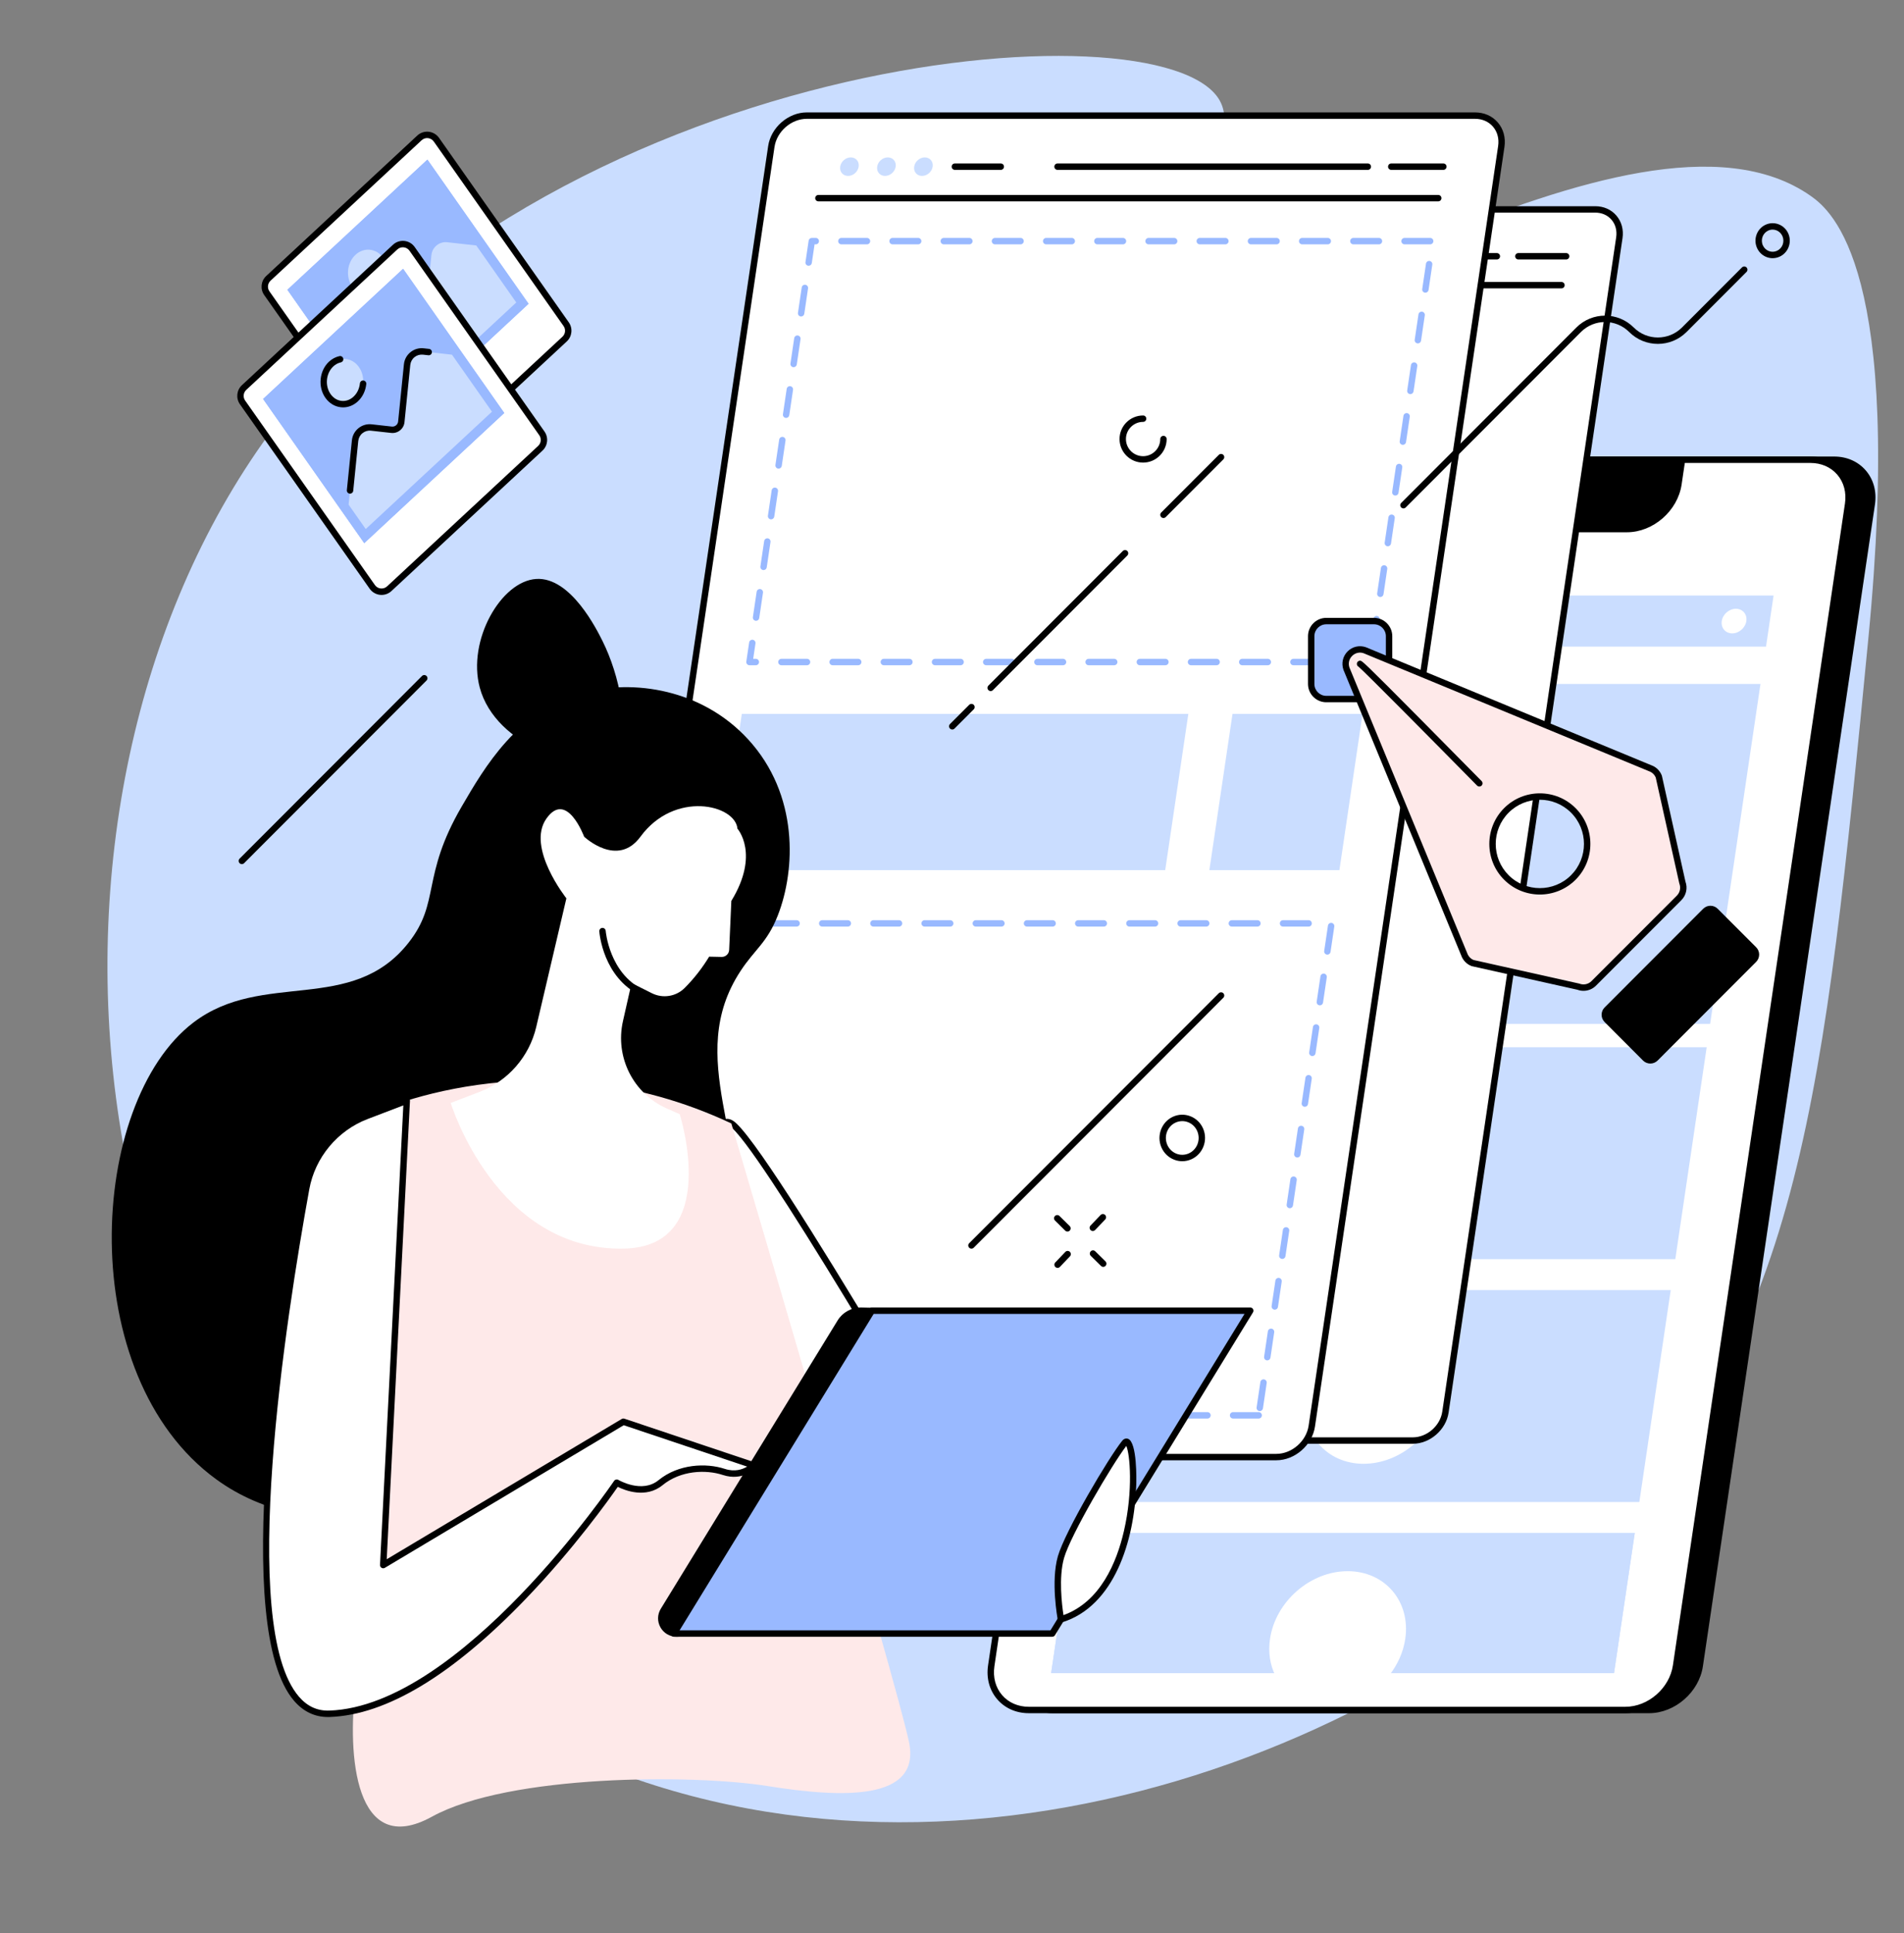 <svg width="201" height="204" xmlns="http://www.w3.org/2000/svg" xmlns:xlink="http://www.w3.org/1999/xlink" xml:space="preserve" overflow="hidden"><rect width="100%" height="100%" fill="#808080" stroke="none"/><defs><clipPath id="clip0"><rect x="1134" y="151" width="201" height="204"/></clipPath></defs><g clip-path="url(#clip0)" transform="translate(-1134 -151)"><path d="M191.88 190.102C212.932 168.865 215.387 143.577 220.024 95.822 223.794 56.989 216.212 50.735 213.927 49.139 195.098 35.992 150.38 69.818 144.035 61.496 140.372 56.694 154.903 44.965 151.539 39.07 145.512 28.509 80.513 34.018 51.157 74.312 22.795 113.243 28.912 182.991 76.766 210.111 116.012 232.352 166.07 216.139 191.88 190.102" fill="#CADDFF" transform="matrix(1 0 0 1.001 1111.21 122.475)"/><path d="M216.42 76.962 153.445 76.962C150.872 76.962 148.476 79.049 148.094 81.624L129.931 204.098C129.549 206.671 131.326 208.759 133.9 208.759L196.876 208.759C199.449 208.759 201.847 206.671 202.227 204.098L220.39 81.624C220.772 79.049 218.995 76.962 216.42 76.962" transform="matrix(1 0 0 1.001 1111.21 122.475)"/><path d="M153.447 77.301C151.035 77.301 148.786 79.262 148.426 81.673L130.266 204.147C130.094 205.303 130.383 206.384 131.079 207.191 131.763 207.984 132.766 208.421 133.9 208.421L196.876 208.421C199.286 208.421 201.535 206.459 201.895 204.048L220.056 81.574C220.227 80.418 219.939 79.337 219.242 78.53 218.557 77.737 217.556 77.301 216.42 77.301ZM196.876 209.097 133.9 209.097C132.565 209.097 131.381 208.576 130.567 207.632 129.741 206.675 129.396 205.401 129.597 204.048L147.76 81.574C148.164 78.844 150.714 76.624 153.447 76.624L216.42 76.624C217.756 76.624 218.939 77.145 219.754 78.089 220.579 79.046 220.925 80.32 220.725 81.673L202.561 204.147C202.157 206.877 199.607 209.097 196.876 209.097" transform="matrix(1 0 0 1.001 1111.21 122.475)"/><path d="M213.921 76.963 150.946 76.963C148.373 76.963 145.977 79.049 145.595 81.624L127.432 204.098C127.05 206.671 128.827 208.759 131.402 208.759L194.376 208.759C196.951 208.759 199.347 206.671 199.729 204.098L217.892 81.624C218.273 79.049 216.496 76.963 213.921 76.963" fill="#FFFFFF" transform="matrix(1 0 0 1.001 1111.21 122.475)"/><path d="M150.946 77.3C148.537 77.3 146.286 79.262 145.928 81.674L127.767 204.147C127.595 205.303 127.884 206.384 128.579 207.191 129.264 207.984 130.265 208.421 131.402 208.421L194.375 208.421C196.786 208.421 199.037 206.459 199.395 204.048L217.557 81.575C217.728 80.418 217.439 79.337 216.743 78.53 216.058 77.737 215.056 77.3 213.921 77.3ZM194.375 209.097 131.402 209.097C130.066 209.097 128.882 208.576 128.068 207.632 127.242 206.675 126.897 205.401 127.098 204.048L145.26 81.575C145.665 78.845 148.216 76.625 150.946 76.625L213.921 76.625C215.257 76.625 216.44 77.145 217.255 78.089 218.081 79.047 218.426 80.321 218.225 81.674L200.062 204.147C199.659 206.877 197.107 209.097 194.375 209.097" transform="matrix(1 0 0 1.001 1111.21 122.475)"/><path d="M164.168 76.963 163.781 79.577C163.369 82.353 165.286 84.606 168.063 84.606L194.537 84.606C197.315 84.606 199.9 82.353 200.313 79.577L200.7 76.963 164.168 76.963" transform="matrix(1 0 0 1.001 1111.21 122.475)"/><path d="M181.651 82.245C180.641 82.245 179.944 81.426 180.094 80.417 180.243 79.408 181.183 78.588 182.192 78.588 183.202 78.588 183.899 79.408 183.75 80.417 183.599 81.426 182.661 82.245 181.651 82.245" fill="#CADDFF" transform="matrix(1 0 0 1.001 1111.21 122.475)"/><path d="M209.223 96.661 149.804 96.661 150.602 91.275 210.022 91.275 209.223 96.661" fill="#CADDFF" transform="matrix(1 0 0 1.001 1111.21 122.475)"/><path d="M203.325 136.428 143.906 136.428 149.219 100.596 208.639 100.596 203.325 136.428" fill="#CADDFF" transform="matrix(1 0 0 1.001 1111.21 122.475)"/><path d="M207.146 93.969C207.038 94.684 206.373 95.266 205.656 95.266 204.94 95.266 204.446 94.684 204.552 93.969 204.658 93.253 205.324 92.672 206.041 92.672 206.757 92.672 207.252 93.253 207.146 93.969" fill="#FFFFFF" transform="matrix(1 0 0 1.001 1111.21 122.475)"/><path d="M199.647 161.232 140.228 161.232 143.542 138.894 202.96 138.894 199.647 161.232" fill="#CADDFF" transform="matrix(1 0 0 1.001 1111.21 122.475)"/><path d="M195.85 186.834 136.431 186.834 139.743 164.495 199.164 164.495 195.85 186.834" fill="#CADDFF" transform="matrix(1 0 0 1.001 1111.21 122.475)"/><path d="M193.176 204.873 133.756 204.873 135.948 190.096 195.367 190.096 193.176 204.873" fill="#CADDFF" transform="matrix(1 0 0 1.001 1111.21 122.475)"/><path d="M193.176 204.873 133.756 204.873 135.948 190.096 195.367 190.096 193.176 204.873" fill="#CADDFF" transform="matrix(1 0 0 1.001 1111.21 122.475)"/><path d="M178.733 150.064C178.149 154.007 174.478 157.204 170.535 157.204 166.591 157.204 163.869 154.007 164.453 150.064 165.038 146.12 168.709 142.924 172.652 142.924 176.595 142.924 179.319 146.12 178.733 150.064" fill="#FFFFFF" transform="matrix(1 0 0 1.001 1111.21 122.475)"/><path d="M174.938 175.664C174.354 179.607 170.682 182.805 166.738 182.805 162.795 182.805 160.073 179.607 160.657 175.664 161.242 171.721 164.913 168.524 168.856 168.524 172.8 168.524 175.522 171.721 174.938 175.664" fill="#FFFFFF" transform="matrix(1 0 0 1.001 1111.21 122.475)"/><path d="M169.419 205.143C170.309 204.027 170.927 202.696 171.14 201.265 171.725 197.322 169.003 194.125 165.059 194.125 161.116 194.125 157.444 197.322 156.861 201.265 156.648 202.696 156.872 204.027 157.431 205.143L169.419 205.143" fill="#FFFFFF" transform="matrix(1 0 0 1.001 1111.21 122.475)"/><path d="M67.069 43.033 51.121 57.839C50.683 58.245 50.613 58.913 50.956 59.403L64.658 78.854C65.075 79.448 65.918 79.536 66.449 79.044L82.398 64.237C82.836 63.83 82.906 63.164 82.562 62.675L68.86 43.221C68.444 42.629 67.6 42.54 67.069 43.033" fill="#FFFFFF" transform="matrix(1 0 0 1.001 1111.21 122.475)"/><path d="M67.299 43.282 51.35 58.087C51.038 58.377 50.987 58.859 51.232 59.208L64.934 78.661C65.076 78.864 65.3 78.995 65.546 79.02 65.792 79.046 66.037 78.965 66.219 78.797L82.168 63.99C82.48 63.7 82.531 63.218 82.286 62.87L68.584 43.417C68.441 43.214 68.218 43.083 67.972 43.057 67.726 43.031 67.481 43.113 67.299 43.282ZM65.636 79.701C65.582 79.701 65.529 79.698 65.475 79.693 65.035 79.646 64.636 79.412 64.382 79.049L50.679 59.597C50.241 58.973 50.332 58.111 50.891 57.593L66.839 42.787C67.164 42.485 67.602 42.339 68.043 42.385 68.483 42.432 68.882 42.667 69.136 43.028L82.838 62.48C83.277 63.104 83.186 63.966 82.627 64.486L66.679 79.292C66.394 79.555 66.021 79.701 65.636 79.701" transform="matrix(1 0 0 1.001 1111.21 122.475)"/><path d="M78.588 60.52 63.808 74.243 53.129 59.044 67.91 45.322 78.588 60.52" fill="#99B9FF" transform="matrix(1 0 0 1.001 1111.21 122.475)"/><path d="M78.588 60.52 63.808 74.243 53.129 59.044 67.91 45.322 78.588 60.52" fill="#99B9FF" transform="matrix(1 0 0 1.001 1111.21 122.475)"/><path d="M70.005 54.033C69.17 53.941 68.42 54.547 68.335 55.383L67.722 61.432C67.669 61.96 67.194 62.344 66.665 62.285L64.514 62.047C63.679 61.954 62.929 62.561 62.844 63.396L62.157 70.182 63.965 72.755 77.291 60.383 73.068 54.373 70.005 54.033" fill="#CADDFF" transform="matrix(1 0 0 1.001 1111.21 122.475)"/><path d="M63.249 55.684C63.965 56.701 63.812 58.207 62.908 59.047 62.005 59.885 60.692 59.74 59.977 58.722 59.261 57.703 59.414 56.198 60.317 55.358 61.221 54.52 62.533 54.665 63.249 55.684" fill="#CADDFF" transform="matrix(1 0 0 1.001 1111.21 122.475)"/><path d="M64.505 54.543 48.556 69.35C48.118 69.756 48.048 70.424 48.391 70.912L62.094 90.365C62.51 90.959 63.354 91.047 63.884 90.553L79.833 75.748C80.271 75.341 80.341 74.675 79.998 74.184L66.295 54.732C65.879 54.139 65.035 54.051 64.505 54.543" fill="#FFFFFF" transform="matrix(1 0 0 1.001 1111.21 122.475)"/><path d="M64.734 54.792 48.785 69.599C48.473 69.889 48.422 70.371 48.667 70.719L62.369 90.172C62.512 90.374 62.735 90.506 62.981 90.532 63.229 90.557 63.472 90.475 63.654 90.308L79.603 75.502C79.915 75.212 79.966 74.73 79.721 74.38L66.019 54.928C65.876 54.725 65.653 54.594 65.407 54.568 65.162 54.542 64.915 54.624 64.734 54.792ZM63.071 91.212C63.017 91.212 62.964 91.209 62.91 91.204 62.47 91.157 62.071 90.922 61.816 90.561L48.115 71.108C47.676 70.484 47.767 69.622 48.325 69.103L64.274 54.297C64.599 53.995 65.037 53.849 65.478 53.896 65.918 53.942 66.317 54.177 66.571 54.54L80.273 73.991C80.712 74.616 80.621 75.477 80.062 75.996L64.114 90.803C63.828 91.067 63.456 91.212 63.071 91.212" transform="matrix(1 0 0 1.001 1111.21 122.475)"/><path d="M76.023 72.032 61.243 85.753 50.564 70.555 65.345 56.833 76.023 72.032" fill="#99B9FF" transform="matrix(1 0 0 1.001 1111.21 122.475)"/><path d="M76.023 72.032 61.243 85.753 50.564 70.555 65.345 56.833 76.023 72.032" fill="#99B9FF" transform="matrix(1 0 0 1.001 1111.21 122.475)"/><path d="M67.44 65.545C66.605 65.453 65.855 66.06 65.77 66.896L65.157 72.944C65.103 73.472 64.629 73.856 64.1 73.797L61.949 73.56C61.114 73.466 60.363 74.073 60.279 74.909L59.591 81.694 61.399 84.267 74.725 71.895 70.503 65.885 67.44 65.545" fill="#CADDFF" transform="matrix(1 0 0 1.001 1111.21 122.475)"/><path d="M60.684 67.196C61.399 68.214 61.247 69.72 60.343 70.559 59.439 71.398 58.127 71.252 57.411 70.234 56.696 69.215 56.848 67.71 57.752 66.871 58.656 66.032 59.968 66.177 60.684 67.196" fill="#CADDFF" transform="matrix(1 0 0 1.001 1111.21 122.475)"/><path d="M59.012 71.441C58.935 71.441 58.858 71.436 58.781 71.428 58.125 71.36 57.54 71.003 57.135 70.426 56.327 69.277 56.501 67.57 57.522 66.623 57.841 66.326 58.223 66.124 58.625 66.037 58.808 65.997 58.988 66.113 59.027 66.296 59.067 66.478 58.951 66.657 58.768 66.697 58.484 66.759 58.212 66.904 57.982 67.117 57.199 67.844 57.067 69.154 57.688 70.039 57.979 70.453 58.393 70.709 58.852 70.757 59.304 70.804 59.752 70.646 60.113 70.31 60.49 69.96 60.729 69.463 60.785 68.91 60.804 68.724 60.969 68.589 61.155 68.608 61.34 68.626 61.476 68.792 61.457 68.978 61.384 69.694 61.07 70.344 60.573 70.805 60.127 71.219 59.58 71.441 59.012 71.441" transform="matrix(1 0 0 1.001 1111.21 122.475)"/><path d="M59.743 80.537C59.732 80.537 59.72 80.536 59.709 80.535 59.523 80.516 59.388 80.351 59.407 80.165L59.939 74.915C59.99 74.409 60.236 73.956 60.631 73.635 61.027 73.316 61.523 73.171 62.028 73.227L64.159 73.464C64.319 73.481 64.475 73.434 64.6 73.334 64.725 73.233 64.803 73.09 64.819 72.93L65.43 66.902C65.481 66.396 65.727 65.942 66.122 65.622 66.518 65.303 67.014 65.157 67.519 65.213L68.085 65.276C68.271 65.297 68.404 65.464 68.384 65.649 68.363 65.835 68.197 65.969 68.011 65.947L67.445 65.884C67.118 65.849 66.801 65.943 66.547 66.148 66.293 66.353 66.135 66.645 66.102 66.97L65.491 72.999C65.457 73.338 65.291 73.645 65.025 73.859 64.759 74.075 64.424 74.173 64.085 74.135L61.954 73.899C61.629 73.862 61.31 73.956 61.056 74.161 60.802 74.366 60.644 74.659 60.611 74.984L60.079 80.233C60.061 80.408 59.914 80.537 59.743 80.537" transform="matrix(1 0 0 1.001 1111.21 122.475)"/><path d="M191.192 50.572 126.453 50.572C124.8 50.572 123.262 51.911 123.017 53.563L104.658 177.362C104.413 179.015 105.554 180.354 107.206 180.354L171.944 180.354C173.596 180.354 175.136 179.015 175.38 177.362L193.738 53.563C193.983 51.911 192.844 50.572 191.192 50.572" fill="#FFFFFF" transform="matrix(1 0 0 1.001 1111.21 122.475)"/><path d="M126.452 50.909C124.963 50.909 123.572 52.123 123.351 53.612L104.992 177.412C104.888 178.119 105.064 178.778 105.486 179.269 105.903 179.751 106.513 180.016 107.206 180.016L171.944 180.016C173.433 180.016 174.825 178.804 175.046 177.312L193.405 53.514C193.51 52.808 193.334 52.148 192.91 51.657 192.495 51.176 191.884 50.909 191.19 50.909ZM171.944 180.692 107.206 180.692C106.314 180.692 105.521 180.343 104.975 179.71 104.421 179.068 104.19 178.217 104.324 177.312L122.683 53.514C122.951 51.705 124.643 50.234 126.452 50.234L191.19 50.234C192.084 50.234 192.876 50.582 193.422 51.216 193.976 51.857 194.207 52.71 194.073 53.612L175.714 177.412C175.445 179.22 173.755 180.692 171.944 180.692" transform="matrix(1 0 0 1.001 1111.21 122.475)"/><path d="M187.63 58.896 127.579 58.896C127.391 58.896 127.241 58.745 127.241 58.559 127.241 58.371 127.391 58.22 127.579 58.22L187.63 58.22C187.815 58.22 187.967 58.371 187.967 58.559 187.967 58.745 187.815 58.896 187.63 58.896" transform="matrix(1 0 0 1.001 1111.21 122.475)"/><path d="M131.48 55.511C131.407 56.005 130.947 56.406 130.452 56.406 129.957 56.406 129.616 56.005 129.689 55.511 129.762 55.016 130.223 54.615 130.718 54.615 131.213 54.615 131.555 55.016 131.48 55.511" fill="#CADDFF" transform="matrix(1 0 0 1.001 1111.21 122.475)"/><path d="M135.065 55.511C134.991 56.005 134.531 56.406 134.035 56.406 133.542 56.406 133.2 56.005 133.274 55.511 133.347 55.016 133.808 54.615 134.302 54.615 134.796 54.615 135.138 55.016 135.065 55.511" fill="#CADDFF" transform="matrix(1 0 0 1.001 1111.21 122.475)"/><path d="M138.649 55.511C138.575 56.005 138.115 56.406 137.62 56.406 137.125 56.406 136.784 56.005 136.857 55.511 136.931 55.016 137.391 54.615 137.886 54.615 138.381 54.615 138.722 55.016 138.649 55.511" fill="#CADDFF" transform="matrix(1 0 0 1.001 1111.21 122.475)"/><path d="M188.126 55.85 183.078 55.85C182.892 55.85 182.74 55.698 182.74 55.511 182.74 55.325 182.892 55.174 183.078 55.174L188.126 55.174C188.312 55.174 188.464 55.325 188.464 55.511 188.464 55.698 188.312 55.85 188.126 55.85" transform="matrix(1 0 0 1.001 1111.21 122.475)"/><path d="M180.808 55.85 150.744 55.85C150.559 55.85 150.408 55.698 150.408 55.511 150.408 55.325 150.559 55.174 150.744 55.174L180.808 55.174C180.995 55.174 181.146 55.325 181.146 55.511 181.146 55.698 180.995 55.85 180.808 55.85" transform="matrix(1 0 0 1.001 1111.21 122.475)"/><path d="M145.248 55.85 140.799 55.85C140.612 55.85 140.461 55.698 140.461 55.511 140.461 55.325 140.612 55.174 140.799 55.174L145.248 55.174C145.436 55.174 145.587 55.325 145.587 55.511 145.587 55.698 145.436 55.85 145.248 55.85" transform="matrix(1 0 0 1.001 1111.21 122.475)"/><path d="M178.501 40.683 107.96 40.683C106.16 40.683 104.484 42.143 104.216 43.943L84.212 178.837C83.945 180.638 85.188 182.098 86.988 182.098L157.529 182.098C159.329 182.098 161.006 180.638 161.271 178.837L181.277 43.943C181.543 42.143 180.301 40.683 178.501 40.683" fill="#FFFFFF" transform="matrix(1 0 0 1.001 1111.21 122.475)"/><path d="M107.96 41.022C106.323 41.022 104.794 42.354 104.551 43.993L84.546 178.887C84.431 179.666 84.625 180.393 85.092 180.935 85.551 181.467 86.224 181.76 86.988 181.76L157.529 181.76C159.166 181.76 160.695 180.426 160.939 178.788L180.944 43.894C181.058 43.115 180.864 42.389 180.398 41.847 179.939 41.315 179.266 41.022 178.501 41.022ZM157.529 182.435 86.988 182.435C86.025 182.435 85.169 182.059 84.58 181.376 83.983 180.683 83.733 179.764 83.878 178.788L103.883 43.894C104.172 41.938 106.001 40.346 107.96 40.346L178.501 40.346C179.465 40.346 180.32 40.721 180.909 41.405 181.506 42.097 181.755 43.016 181.61 43.993L161.607 178.887C161.316 180.843 159.486 182.435 157.529 182.435" transform="matrix(1 0 0 1.001 1111.21 122.475)"/><path d="M167.441 98.286 101.911 98.286 108.49 53.916 174.02 53.916 167.441 98.286" fill="#FFFFFF" transform="matrix(1 0 0 1.001 1111.21 122.475)"/><path d="M114.314 54.254 111.611 54.254C111.425 54.254 111.274 54.103 111.274 53.916 111.274 53.729 111.425 53.578 111.611 53.578L114.314 53.578C114.501 53.578 114.652 53.729 114.652 53.916 114.652 54.103 114.501 54.254 114.314 54.254ZM119.719 54.254 117.017 54.254C116.83 54.254 116.679 54.103 116.679 53.916 116.679 53.729 116.83 53.578 117.017 53.578L119.719 53.578C119.905 53.578 120.057 53.729 120.057 53.916 120.057 54.103 119.905 54.254 119.719 54.254ZM125.123 54.254 122.422 54.254C122.235 54.254 122.084 54.103 122.084 53.916 122.084 53.729 122.235 53.578 122.422 53.578L125.123 53.578C125.31 53.578 125.461 53.729 125.461 53.916 125.461 54.103 125.31 54.254 125.123 54.254ZM130.529 54.254 127.826 54.254C127.639 54.254 127.488 54.103 127.488 53.916 127.488 53.729 127.639 53.578 127.826 53.578L130.529 53.578C130.715 53.578 130.866 53.729 130.866 53.916 130.866 54.103 130.715 54.254 130.529 54.254ZM135.934 54.254 133.231 54.254C133.045 54.254 132.894 54.103 132.894 53.916 132.894 53.729 133.045 53.578 133.231 53.578L135.934 53.578C136.121 53.578 136.272 53.729 136.272 53.916 136.272 54.103 136.121 54.254 135.934 54.254ZM141.338 54.254 138.637 54.254C138.45 54.254 138.299 54.103 138.299 53.916 138.299 53.729 138.45 53.578 138.637 53.578L141.338 53.578C141.525 53.578 141.677 53.729 141.677 53.916 141.677 54.103 141.525 54.254 141.338 54.254ZM146.743 54.254 144.042 54.254C143.855 54.254 143.704 54.103 143.704 53.916 143.704 53.729 143.855 53.578 144.042 53.578L146.743 53.578C146.93 53.578 147.081 53.729 147.081 53.916 147.081 54.103 146.93 54.254 146.743 54.254ZM152.149 54.254 149.447 54.254C149.26 54.254 149.108 54.103 149.108 53.916 149.108 53.729 149.26 53.578 149.447 53.578L152.149 53.578C152.335 53.578 152.487 53.729 152.487 53.916 152.487 54.103 152.335 54.254 152.149 54.254ZM157.555 54.254 154.851 54.254C154.664 54.254 154.513 54.103 154.513 53.916 154.513 53.729 154.664 53.578 154.851 53.578L157.555 53.578C157.741 53.578 157.893 53.729 157.893 53.916 157.893 54.103 157.741 54.254 157.555 54.254ZM162.959 54.254 160.256 54.254C160.07 54.254 159.919 54.103 159.919 53.916 159.919 53.729 160.07 53.578 160.256 53.578L162.959 53.578C163.146 53.578 163.298 53.729 163.298 53.916 163.298 54.103 163.146 54.254 162.959 54.254ZM168.364 54.254 165.662 54.254C165.476 54.254 165.324 54.103 165.324 53.916 165.324 53.729 165.476 53.578 165.662 53.578L168.364 53.578C168.55 53.578 168.702 53.729 168.702 53.916 168.702 54.103 168.55 54.254 168.364 54.254ZM173.77 54.254 171.067 54.254C170.88 54.254 170.728 54.103 170.728 53.916 170.728 53.729 170.88 53.578 171.067 53.578L173.77 53.578C173.956 53.578 174.107 53.729 174.107 53.916 174.107 54.103 173.956 54.254 173.77 54.254ZM108.156 56.513C108.139 56.513 108.123 56.512 108.106 56.51 107.922 56.483 107.794 56.311 107.822 56.126L108.156 53.866C108.181 53.7 108.323 53.578 108.49 53.578L108.909 53.578C109.096 53.578 109.246 53.729 109.246 53.916 109.246 54.103 109.096 54.254 108.909 54.254L108.782 54.254 108.49 56.225C108.464 56.394 108.321 56.513 108.156 56.513ZM173.265 59.352C173.249 59.352 173.233 59.351 173.215 59.348 173.03 59.32 172.902 59.149 172.931 58.964L173.328 56.291C173.354 56.106 173.526 55.979 173.71 56.006 173.894 56.033 174.023 56.205 173.994 56.39L173.599 59.064C173.574 59.231 173.429 59.352 173.265 59.352ZM107.363 61.86C107.347 61.86 107.33 61.859 107.313 61.857 107.129 61.83 107.001 61.658 107.029 61.472L107.425 58.799C107.452 58.615 107.624 58.489 107.808 58.515 107.993 58.542 108.121 58.714 108.093 58.898L107.697 61.572C107.671 61.739 107.527 61.86 107.363 61.86ZM172.472 64.698C172.456 64.698 172.44 64.697 172.423 64.694 172.237 64.667 172.11 64.495 172.137 64.311L172.534 61.638C172.562 61.454 172.734 61.326 172.919 61.353 173.102 61.381 173.229 61.553 173.202 61.737L172.806 64.41C172.781 64.578 172.636 64.698 172.472 64.698ZM106.57 67.206C106.554 67.206 106.537 67.205 106.52 67.203 106.335 67.175 106.208 67.004 106.236 66.819L106.632 64.146C106.66 63.962 106.831 63.836 107.016 63.862 107.2 63.889 107.328 64.061 107.3 64.245L106.904 66.918C106.879 67.087 106.734 67.206 106.57 67.206ZM171.679 70.045C171.663 70.045 171.646 70.044 171.628 70.041 171.444 70.014 171.318 69.842 171.345 69.658L171.741 66.984C171.768 66.799 171.942 66.673 172.124 66.699 172.31 66.727 172.437 66.898 172.41 67.083L172.013 69.757C171.988 69.924 171.844 70.045 171.679 70.045ZM105.777 72.554C105.761 72.554 105.744 72.552 105.727 72.55 105.543 72.523 105.416 72.351 105.442 72.166L105.839 69.492C105.867 69.308 106.038 69.181 106.223 69.208 106.408 69.235 106.535 69.407 106.508 69.592L106.111 72.265C106.086 72.433 105.942 72.554 105.777 72.554ZM170.886 75.391C170.869 75.391 170.853 75.389 170.837 75.387 170.653 75.36 170.524 75.188 170.552 75.004L170.948 72.331C170.975 72.147 171.149 72.019 171.332 72.046 171.517 72.074 171.645 72.246 171.616 72.43L171.22 75.103C171.196 75.271 171.051 75.391 170.886 75.391ZM104.985 77.899C104.968 77.899 104.951 77.898 104.935 77.896 104.75 77.868 104.623 77.697 104.65 77.512L105.046 74.839C105.074 74.655 105.245 74.529 105.43 74.555 105.615 74.582 105.742 74.754 105.715 74.938L105.319 77.611C105.293 77.779 105.149 77.899 104.985 77.899ZM170.094 80.738C170.077 80.738 170.06 80.737 170.044 80.734 169.858 80.707 169.731 80.535 169.758 80.351L170.155 77.677C170.182 77.493 170.354 77.367 170.539 77.392 170.723 77.419 170.85 77.591 170.823 77.777L170.427 80.45C170.401 80.617 170.258 80.738 170.094 80.738ZM104.192 83.247C104.175 83.247 104.158 83.245 104.142 83.243 103.957 83.216 103.83 83.044 103.857 82.859L104.253 80.185C104.281 80.001 104.453 79.874 104.637 79.901 104.822 79.928 104.949 80.1 104.922 80.285L104.526 82.958C104.5 83.125 104.356 83.247 104.192 83.247ZM169.3 86.084C169.284 86.084 169.269 86.083 169.25 86.081 169.067 86.053 168.939 85.882 168.967 85.697L169.362 83.024C169.391 82.84 169.563 82.712 169.747 82.74 169.931 82.767 170.058 82.938 170.03 83.123L169.635 85.796C169.61 85.964 169.466 86.084 169.3 86.084ZM103.399 88.593C103.382 88.593 103.366 88.591 103.349 88.59 103.164 88.561 103.036 88.391 103.064 88.205L103.461 85.532C103.487 85.348 103.66 85.222 103.845 85.248 104.029 85.275 104.156 85.447 104.129 85.631L103.732 88.305C103.708 88.472 103.563 88.593 103.399 88.593ZM168.508 91.431C168.49 91.431 168.474 91.43 168.458 91.427 168.274 91.4 168.146 91.228 168.174 91.044L168.57 88.371C168.597 88.185 168.769 88.059 168.953 88.085 169.139 88.114 169.266 88.284 169.239 88.47L168.841 91.143C168.817 91.311 168.672 91.431 168.508 91.431ZM102.605 93.94C102.589 93.94 102.573 93.938 102.556 93.936 102.372 93.909 102.244 93.737 102.27 93.552L102.668 90.879C102.696 90.694 102.867 90.567 103.052 90.595 103.236 90.622 103.363 90.794 103.336 90.978L102.939 93.651C102.915 93.82 102.771 93.94 102.605 93.94ZM167.715 96.777C167.699 96.777 167.682 96.776 167.665 96.774 167.48 96.746 167.352 96.575 167.381 96.39L167.776 93.717C167.804 93.532 167.977 93.405 168.16 93.432 168.344 93.46 168.473 93.631 168.445 93.816L168.049 96.489C168.023 96.657 167.879 96.777 167.715 96.777ZM102.58 98.624 101.911 98.624C101.813 98.624 101.719 98.582 101.655 98.506 101.591 98.432 101.562 98.334 101.577 98.236L101.875 96.225C101.902 96.041 102.075 95.915 102.259 95.941 102.443 95.968 102.571 96.14 102.543 96.324L102.302 97.948 102.58 97.948C102.767 97.948 102.918 98.099 102.918 98.286 102.918 98.473 102.767 98.624 102.58 98.624ZM107.985 98.624 105.283 98.624C105.096 98.624 104.945 98.473 104.945 98.286 104.945 98.099 105.096 97.948 105.283 97.948L107.985 97.948C108.172 97.948 108.323 98.099 108.323 98.286 108.323 98.473 108.172 98.624 107.985 98.624ZM113.39 98.624 110.688 98.624C110.501 98.624 110.35 98.473 110.35 98.286 110.35 98.099 110.501 97.948 110.688 97.948L113.39 97.948C113.577 97.948 113.728 98.099 113.728 98.286 113.728 98.473 113.577 98.624 113.39 98.624ZM118.796 98.624 116.093 98.624C115.906 98.624 115.755 98.473 115.755 98.286 115.755 98.099 115.906 97.948 116.093 97.948L118.796 97.948C118.982 97.948 119.133 98.099 119.133 98.286 119.133 98.473 118.982 98.624 118.796 98.624ZM124.201 98.624 121.498 98.624C121.311 98.624 121.16 98.473 121.16 98.286 121.16 98.099 121.311 97.948 121.498 97.948L124.201 97.948C124.386 97.948 124.537 98.099 124.537 98.286 124.537 98.473 124.386 98.624 124.201 98.624ZM129.606 98.624 126.903 98.624C126.717 98.624 126.564 98.473 126.564 98.286 126.564 98.099 126.717 97.948 126.903 97.948L129.606 97.948C129.791 97.948 129.944 98.099 129.944 98.286 129.944 98.473 129.791 98.624 129.606 98.624ZM135.011 98.624 132.307 98.624C132.12 98.624 131.97 98.473 131.97 98.286 131.97 98.099 132.12 97.948 132.307 97.948L135.011 97.948C135.197 97.948 135.349 98.099 135.349 98.286 135.349 98.473 135.197 98.624 135.011 98.624ZM140.415 98.624 137.713 98.624C137.527 98.624 137.375 98.473 137.375 98.286 137.375 98.099 137.527 97.948 137.713 97.948L140.415 97.948C140.602 97.948 140.754 98.099 140.754 98.286 140.754 98.473 140.602 98.624 140.415 98.624ZM145.82 98.624 143.118 98.624C142.932 98.624 142.78 98.473 142.78 98.286 142.78 98.099 142.932 97.948 143.118 97.948L145.82 97.948C146.007 97.948 146.158 98.099 146.158 98.286 146.158 98.473 146.007 98.624 145.82 98.624ZM151.226 98.624 148.523 98.624C148.336 98.624 148.184 98.473 148.184 98.286 148.184 98.099 148.336 97.948 148.523 97.948L151.226 97.948C151.413 97.948 151.563 98.099 151.563 98.286 151.563 98.473 151.413 98.624 151.226 98.624ZM156.631 98.624 153.927 98.624C153.742 98.624 153.591 98.473 153.591 98.286 153.591 98.099 153.742 97.948 153.927 97.948L156.631 97.948C156.818 97.948 156.969 98.099 156.969 98.286 156.969 98.473 156.818 98.624 156.631 98.624ZM162.036 98.624 159.332 98.624C159.147 98.624 158.996 98.473 158.996 98.286 158.996 98.099 159.147 97.948 159.332 97.948L162.036 97.948C162.223 97.948 162.374 98.099 162.374 98.286 162.374 98.473 162.223 98.624 162.036 98.624ZM167.44 98.624 164.739 98.624C164.552 98.624 164.401 98.473 164.401 98.286 164.401 98.099 164.552 97.948 164.739 97.948L167.44 97.948C167.627 97.948 167.778 98.099 167.778 98.286 167.778 98.473 167.627 98.624 167.44 98.624" fill="#99B9FF" transform="matrix(1 0 0 1.001 1111.21 122.475)"/><path d="M145.798 120.222 98.658 120.222 101.101 103.751 148.24 103.751 145.798 120.222" fill="#CADDFF" transform="matrix(1 0 0 1.001 1111.21 122.475)"/><path d="M164.188 120.222 150.46 120.222 152.903 103.751 166.63 103.751 164.188 120.222" fill="#CADDFF" transform="matrix(1 0 0 1.001 1111.21 122.475)"/><path d="M155.664 177.697 90.135 177.697 97.825 125.838 163.355 125.838 155.664 177.697" fill="#FFFFFF" transform="matrix(1 0 0 1.001 1111.21 122.475)"/><path d="M101.483 126.175 98.78 126.175C98.593 126.175 98.442 126.025 98.442 125.838 98.442 125.652 98.593 125.5 98.78 125.5L101.483 125.5C101.669 125.5 101.82 125.652 101.82 125.838 101.82 126.025 101.669 126.175 101.483 126.175ZM106.888 126.175 104.185 126.175C103.998 126.175 103.847 126.025 103.847 125.838 103.847 125.652 103.998 125.5 104.185 125.5L106.888 125.5C107.074 125.5 107.226 125.652 107.226 125.838 107.226 126.025 107.074 126.175 106.888 126.175ZM112.293 126.175 109.59 126.175C109.403 126.175 109.252 126.025 109.252 125.838 109.252 125.652 109.403 125.5 109.59 125.5L112.293 125.5C112.479 125.5 112.631 125.652 112.631 125.838 112.631 126.025 112.479 126.175 112.293 126.175ZM117.698 126.175 114.995 126.175C114.808 126.175 114.657 126.025 114.657 125.838 114.657 125.652 114.808 125.5 114.995 125.5L117.698 125.5C117.885 125.5 118.036 125.652 118.036 125.838 118.036 126.025 117.885 126.175 117.698 126.175ZM123.103 126.175 120.4 126.175C120.213 126.175 120.062 126.025 120.062 125.838 120.062 125.652 120.213 125.5 120.4 125.5L123.103 125.5C123.29 125.5 123.441 125.652 123.441 125.838 123.441 126.025 123.29 126.175 123.103 126.175ZM128.508 126.175 125.805 126.175C125.619 126.175 125.467 126.025 125.467 125.838 125.467 125.652 125.619 125.5 125.805 125.5L128.508 125.5C128.695 125.5 128.846 125.652 128.846 125.838 128.846 126.025 128.695 126.175 128.508 126.175ZM133.913 126.175 131.21 126.175C131.024 126.175 130.872 126.025 130.872 125.838 130.872 125.652 131.024 125.5 131.21 125.5L133.913 125.5C134.1 125.5 134.251 125.652 134.251 125.838 134.251 126.025 134.1 126.175 133.913 126.175ZM139.318 126.175 136.615 126.175C136.429 126.175 136.277 126.025 136.277 125.838 136.277 125.652 136.429 125.5 136.615 125.5L139.318 125.5C139.505 125.5 139.656 125.652 139.656 125.838 139.656 126.025 139.505 126.175 139.318 126.175ZM144.723 126.175 142.02 126.175C141.834 126.175 141.683 126.025 141.683 125.838 141.683 125.652 141.834 125.5 142.02 125.5L144.723 125.5C144.91 125.5 145.061 125.652 145.061 125.838 145.061 126.025 144.91 126.175 144.723 126.175ZM150.128 126.175 147.426 126.175C147.239 126.175 147.088 126.025 147.088 125.838 147.088 125.652 147.239 125.5 147.426 125.5L150.128 125.5C150.314 125.5 150.466 125.652 150.466 125.838 150.466 126.025 150.314 126.175 150.128 126.175ZM155.533 126.175 152.831 126.175C152.644 126.175 152.493 126.025 152.493 125.838 152.493 125.652 152.644 125.5 152.831 125.5L155.533 125.5C155.72 125.5 155.871 125.652 155.871 125.838 155.871 126.025 155.72 126.175 155.533 126.175ZM160.938 126.175 158.236 126.175C158.049 126.175 157.898 126.025 157.898 125.838 157.898 125.652 158.049 125.5 158.236 125.5L160.938 125.5C161.125 125.5 161.276 125.652 161.276 125.838 161.276 126.025 161.125 126.175 160.938 126.175ZM162.917 129.132C162.901 129.132 162.884 129.131 162.867 129.128 162.682 129.101 162.555 128.929 162.582 128.744L162.979 126.07C163.007 125.887 163.179 125.759 163.363 125.786 163.547 125.814 163.675 125.985 163.647 126.17L163.251 128.844C163.226 129.011 163.081 129.132 162.917 129.132ZM97.173 130.578C97.156 130.578 97.139 130.577 97.123 130.574 96.938 130.546 96.811 130.375 96.838 130.19L97.235 127.517C97.262 127.333 97.435 127.206 97.618 127.233 97.803 127.259 97.931 127.432 97.903 127.617L97.507 130.289C97.482 130.458 97.337 130.578 97.173 130.578ZM162.124 134.479C162.108 134.479 162.091 134.477 162.074 134.474 161.89 134.447 161.763 134.275 161.79 134.091L162.186 131.417C162.214 131.233 162.385 131.107 162.57 131.132 162.754 131.16 162.882 131.333 162.855 131.516L162.458 134.189C162.433 134.358 162.289 134.479 162.124 134.479ZM96.38 135.925C96.363 135.925 96.347 135.923 96.33 135.921 96.145 135.893 96.018 135.722 96.045 135.537L96.442 132.864C96.469 132.679 96.641 132.553 96.825 132.579 97.01 132.606 97.138 132.778 97.11 132.963L96.714 135.636C96.689 135.804 96.545 135.925 96.38 135.925ZM161.332 139.824C161.315 139.824 161.298 139.823 161.282 139.821 161.097 139.793 160.97 139.622 160.997 139.437L161.393 136.764C161.421 136.579 161.593 136.453 161.777 136.479 161.962 136.507 162.089 136.678 162.062 136.863L161.666 139.536C161.64 139.704 161.496 139.824 161.332 139.824ZM95.587 141.271C95.57 141.271 95.554 141.27 95.537 141.268 95.352 141.24 95.225 141.069 95.252 140.884L95.649 138.21C95.676 138.026 95.848 137.9 96.033 137.926 96.217 137.953 96.344 138.125 96.317 138.309L95.921 140.983C95.896 141.15 95.751 141.271 95.587 141.271ZM160.539 145.171C160.522 145.171 160.505 145.17 160.489 145.168 160.304 145.14 160.176 144.969 160.204 144.784L160.601 142.111C160.627 141.926 160.8 141.798 160.984 141.826 161.169 141.854 161.296 142.025 161.269 142.21L160.872 144.883C160.847 145.05 160.703 145.171 160.539 145.171ZM94.794 146.617C94.778 146.617 94.761 146.616 94.744 146.614 94.56 146.587 94.432 146.415 94.46 146.231L94.856 143.557C94.883 143.372 95.055 143.246 95.24 143.272 95.424 143.3 95.552 143.471 95.524 143.656L95.128 146.329C95.103 146.497 94.959 146.617 94.794 146.617ZM159.745 150.518C159.729 150.518 159.712 150.517 159.696 150.514 159.511 150.487 159.383 150.314 159.411 150.13L159.808 147.458C159.835 147.273 160.007 147.146 160.192 147.173 160.375 147.2 160.503 147.372 160.476 147.556L160.079 150.23C160.055 150.397 159.91 150.518 159.745 150.518ZM94.001 151.964C93.985 151.964 93.968 151.963 93.951 151.96 93.767 151.934 93.639 151.761 93.666 151.577L94.063 148.904C94.091 148.719 94.263 148.593 94.447 148.619 94.631 148.647 94.759 148.818 94.731 149.003L94.335 151.676C94.31 151.844 94.166 151.964 94.001 151.964ZM158.952 155.865C158.936 155.865 158.92 155.864 158.903 155.861 158.718 155.834 158.591 155.662 158.619 155.477L159.015 152.804C159.042 152.62 159.214 152.492 159.399 152.52 159.583 152.546 159.711 152.718 159.683 152.904L159.286 155.577C159.262 155.744 159.117 155.865 158.952 155.865ZM93.208 157.311C93.192 157.311 93.175 157.309 93.159 157.307 92.974 157.279 92.846 157.108 92.874 156.923L93.27 154.25C93.298 154.066 93.469 153.939 93.654 153.966 93.838 153.992 93.966 154.165 93.938 154.349L93.542 157.022C93.517 157.191 93.373 157.311 93.208 157.311ZM158.16 161.211C158.143 161.211 158.127 161.209 158.11 161.207 157.926 161.18 157.798 161.008 157.826 160.824L158.221 158.15C158.249 157.965 158.422 157.84 158.605 157.865 158.79 157.893 158.918 158.065 158.89 158.249L158.493 160.923C158.469 161.091 158.325 161.211 158.16 161.211ZM92.416 162.657C92.399 162.657 92.382 162.656 92.365 162.654 92.181 162.626 92.054 162.454 92.081 162.27L92.478 159.596C92.505 159.412 92.676 159.286 92.861 159.312 93.046 159.339 93.173 159.511 93.146 159.696L92.749 162.369C92.724 162.536 92.58 162.657 92.416 162.657ZM157.367 166.557C157.351 166.557 157.333 166.556 157.317 166.554 157.133 166.526 157.005 166.355 157.032 166.17L157.43 163.497C157.456 163.312 157.629 163.185 157.812 163.212 157.997 163.24 158.125 163.411 158.097 163.596L157.701 166.269C157.676 166.437 157.532 166.557 157.367 166.557ZM91.623 168.004C91.606 168.004 91.59 168.003 91.573 168.001 91.388 167.973 91.26 167.802 91.288 167.617L91.684 164.943C91.712 164.758 91.884 164.632 92.068 164.658 92.253 164.686 92.38 164.858 92.353 165.042L91.956 167.716C91.932 167.883 91.787 168.004 91.623 168.004ZM156.574 171.904C156.558 171.904 156.541 171.903 156.524 171.901 156.339 171.873 156.211 171.702 156.239 171.517L156.636 168.843C156.663 168.659 156.835 168.531 157.019 168.559 157.204 168.586 157.331 168.758 157.304 168.943L156.908 171.616C156.883 171.783 156.738 171.904 156.574 171.904ZM90.829 173.35C90.813 173.35 90.796 173.349 90.78 173.347 90.595 173.32 90.468 173.147 90.495 172.964L90.892 170.29C90.919 170.105 91.091 169.979 91.275 170.005 91.46 170.033 91.587 170.204 91.56 170.389L91.164 173.063C91.138 173.23 90.994 173.35 90.829 173.35ZM155.781 177.251C155.764 177.251 155.748 177.25 155.731 177.247 155.547 177.22 155.42 177.048 155.447 176.864L155.843 174.191C155.871 174.006 156.042 173.879 156.227 173.906 156.412 173.933 156.538 174.105 156.512 174.289L156.115 176.963C156.09 177.13 155.946 177.251 155.781 177.251ZM90.804 178.035 90.135 178.035C90.036 178.035 89.943 177.992 89.879 177.917 89.815 177.844 89.786 177.745 89.8 177.648L90.099 175.637C90.126 175.452 90.298 175.325 90.483 175.352 90.667 175.379 90.794 175.551 90.767 175.736L90.526 177.359 90.804 177.359C90.991 177.359 91.142 177.51 91.142 177.697 91.142 177.884 90.991 178.035 90.804 178.035ZM96.209 178.035 93.507 178.035C93.32 178.035 93.169 177.884 93.169 177.697 93.169 177.51 93.32 177.359 93.507 177.359L96.209 177.359C96.395 177.359 96.547 177.51 96.547 177.697 96.547 177.884 96.395 178.035 96.209 178.035ZM101.614 178.035 98.912 178.035C98.725 178.035 98.574 177.884 98.574 177.697 98.574 177.51 98.725 177.359 98.912 177.359L101.614 177.359C101.801 177.359 101.952 177.51 101.952 177.697 101.952 177.884 101.801 178.035 101.614 178.035ZM107.019 178.035 104.317 178.035C104.13 178.035 103.979 177.884 103.979 177.697 103.979 177.51 104.13 177.359 104.317 177.359L107.019 177.359C107.205 177.359 107.356 177.51 107.356 177.697 107.356 177.884 107.205 178.035 107.019 178.035ZM112.425 178.035 109.722 178.035C109.535 178.035 109.384 177.884 109.384 177.697 109.384 177.51 109.535 177.359 109.722 177.359L112.425 177.359C112.611 177.359 112.762 177.51 112.762 177.697 112.762 177.884 112.611 178.035 112.425 178.035ZM117.83 178.035 115.127 178.035C114.94 178.035 114.789 177.884 114.789 177.697 114.789 177.51 114.94 177.359 115.127 177.359L117.83 177.359C118.015 177.359 118.167 177.51 118.167 177.697 118.167 177.884 118.015 178.035 117.83 178.035ZM123.235 178.035 120.532 178.035C120.345 178.035 120.194 177.884 120.194 177.697 120.194 177.51 120.345 177.359 120.532 177.359L123.235 177.359C123.42 177.359 123.572 177.51 123.572 177.697 123.572 177.884 123.42 178.035 123.235 178.035ZM128.639 178.035 125.936 178.035C125.75 178.035 125.599 177.884 125.599 177.697 125.599 177.51 125.75 177.359 125.936 177.359L128.639 177.359C128.825 177.359 128.978 177.51 128.978 177.697 128.978 177.884 128.825 178.035 128.639 178.035ZM134.045 178.035 131.342 178.035C131.156 178.035 131.004 177.884 131.004 177.697 131.004 177.51 131.156 177.359 131.342 177.359L134.045 177.359C134.23 177.359 134.382 177.51 134.382 177.697 134.382 177.884 134.23 178.035 134.045 178.035ZM139.45 178.035 136.747 178.035C136.561 178.035 136.408 177.884 136.408 177.697 136.408 177.51 136.561 177.359 136.747 177.359L139.45 177.359C139.636 177.359 139.787 177.51 139.787 177.697 139.787 177.884 139.636 178.035 139.45 178.035ZM144.855 178.035 142.152 178.035C141.966 178.035 141.814 177.884 141.814 177.697 141.814 177.51 141.966 177.359 142.152 177.359L144.855 177.359C145.041 177.359 145.192 177.51 145.192 177.697 145.192 177.884 145.041 178.035 144.855 178.035ZM150.259 178.035 147.556 178.035C147.371 178.035 147.219 177.884 147.219 177.697 147.219 177.51 147.371 177.359 147.556 177.359L150.259 177.359C150.446 177.359 150.597 177.51 150.597 177.697 150.597 177.884 150.446 178.035 150.259 178.035ZM155.664 178.035 152.961 178.035C152.776 178.035 152.625 177.884 152.625 177.697 152.625 177.51 152.776 177.359 152.961 177.359L155.664 177.359C155.851 177.359 156.003 177.51 156.003 177.697 156.003 177.884 155.851 178.035 155.664 178.035" fill="#99B9FF" transform="matrix(1 0 0 1.001 1111.21 122.475)"/><path d="M174.62 49.723 109.187 49.723C109.001 49.723 108.849 49.572 108.849 49.385 108.849 49.199 109.001 49.048 109.187 49.048L174.62 49.048C174.806 49.048 174.958 49.199 174.958 49.385 174.958 49.572 174.806 49.723 174.62 49.723" transform="matrix(1 0 0 1.001 1111.21 122.475)"/><path d="M113.438 46.065C113.359 46.605 112.857 47.042 112.318 47.042 111.779 47.042 111.406 46.605 111.486 46.065 111.565 45.526 112.067 45.089 112.607 45.089 113.146 45.089 113.518 45.526 113.438 46.065" fill="#CADDFF" transform="matrix(1 0 0 1.001 1111.21 122.475)"/><path d="M117.344 46.065C117.263 46.605 116.762 47.042 116.223 47.042 115.683 47.042 115.312 46.605 115.391 46.065 115.471 45.526 115.973 45.089 116.512 45.089 117.051 45.089 117.424 45.526 117.344 46.065" fill="#CADDFF" transform="matrix(1 0 0 1.001 1111.21 122.475)"/><path d="M121.249 46.065C121.169 46.605 120.667 47.042 120.128 47.042 119.589 47.042 119.216 46.605 119.297 46.065 119.376 45.526 119.879 45.089 120.417 45.089 120.957 45.089 121.329 45.526 121.249 46.065" fill="#CADDFF" transform="matrix(1 0 0 1.001 1111.21 122.475)"/><path d="M175.161 46.404 169.66 46.404C169.475 46.404 169.323 46.252 169.323 46.066 169.323 45.88 169.475 45.728 169.66 45.728L175.161 45.728C175.348 45.728 175.499 45.88 175.499 46.066 175.499 46.252 175.348 46.404 175.161 46.404" transform="matrix(1 0 0 1.001 1111.21 122.475)"/><path d="M167.189 46.404 134.43 46.404C134.243 46.404 134.092 46.252 134.092 46.066 134.092 45.88 134.243 45.728 134.43 45.728L167.189 45.728C167.374 45.728 167.525 45.88 167.525 46.066 167.525 46.252 167.374 46.404 167.189 46.404" transform="matrix(1 0 0 1.001 1111.21 122.475)"/><path d="M128.44 46.404 123.592 46.404C123.405 46.404 123.254 46.252 123.254 46.066 123.254 45.88 123.405 45.728 123.592 45.728L128.44 45.728C128.628 45.728 128.778 45.88 128.778 46.066 128.778 46.252 128.628 46.404 128.44 46.404" transform="matrix(1 0 0 1.001 1111.21 122.475)"/><path d="M101.738 106.405C96.893 101.162 89.689 100.058 84.275 101.537 77.423 103.408 73.967 109.336 71.531 113.517 67.222 120.907 69.303 123.584 65.918 127.877 59.921 135.48 50.522 130.727 43.215 136.282 32.067 144.754 30.552 173.509 45.636 184.456 55.695 191.758 69.379 187.535 73.102 186.387 84.4 182.9 98.459 173.168 100.476 159.976 102.144 149.067 94.956 139.993 100.971 130.85 102.503 128.521 103.773 127.889 104.91 124.978 106.757 120.25 107.173 112.288 101.738 106.405" transform="matrix(1 0 0 1.001 1111.21 122.475)"/><path d="M87.126 107.699C89.701 105.61 88.072 99.451 86.424 96.128 85.807 94.883 83.044 89.311 79.41 89.528 75.678 89.749 72.104 96.015 73.436 100.978 75.102 107.182 84.11 110.145 87.126 107.699" transform="matrix(1 0 0 1.001 1111.21 122.475)"/><path d="M129.446 194.218C129.446 194.218 103.558 149.093 99.995 146.927 96.431 144.76 99.995 167.599 99.995 167.599L119.326 199.871 129.446 194.218" fill="#FFFFFF" transform="matrix(1 0 0 1.001 1111.21 122.475)"/><path d="M100.318 167.482 119.448 199.417 128.982 194.09C119.992 178.429 102.562 148.883 99.819 147.215 99.573 147.066 99.478 147.129 99.438 147.156 99.065 147.405 98.286 148.94 99.113 157.771 99.546 162.385 100.228 166.892 100.318 167.482ZM119.326 200.209C119.211 200.209 119.1 200.151 119.036 200.046L99.705 167.773C99.682 167.735 99.668 167.694 99.661 167.651 99.653 167.603 98.904 162.779 98.441 157.835 97.585 148.705 98.386 147.047 99.062 146.595 99.287 146.444 99.662 146.329 100.17 146.638 103.767 148.824 128.681 192.204 129.739 194.05 129.784 194.128 129.795 194.221 129.771 194.308 129.747 194.395 129.689 194.469 129.61 194.513L119.49 200.166C119.438 200.195 119.382 200.209 119.326 200.209" transform="matrix(1 0 0 1.001 1111.21 122.475)"/><path d="M61.775 146.013C61.775 146.013 79.534 137.304 99.995 146.927 99.995 146.927 117.523 206.043 118.761 212.191 119.997 218.339 111.749 218.043 103.843 216.78 95.936 215.518 76.524 215.531 68.391 220.005 60.258 224.479 59.422 213.527 60.338 206.225 61.254 198.924 61.775 146.013 61.775 146.013" fill="#FEE9E9" transform="matrix(1 0 0 1.001 1111.21 122.475)"/><path d="M63.245 193.483 88.597 178.369 102.367 182.98C102.367 182.98 101.157 184.305 99.199 183.661 97.24 183.018 94.481 183.195 92.522 184.796 90.562 186.397 87.9 184.796 87.9 184.796 87.9 184.796 71.785 208.667 57.58 209.159 46.031 209.559 52.343 168.997 55.108 153.808 55.745 150.314 58.163 147.41 61.48 146.146L65.731 144.524 63.245 193.483" fill="#FFFFFF" transform="matrix(1 0 0 1.001 1111.21 122.475)"/><path d="M65.368 145.024 61.6 146.461C58.412 147.677 56.051 150.516 55.441 153.868 52.965 167.465 47.903 199.896 54.349 207.355 55.24 208.386 56.291 208.865 57.568 208.821 71.438 208.341 87.459 184.844 87.619 184.606 87.72 184.457 87.919 184.413 88.073 184.506 88.098 184.521 90.559 185.963 92.308 184.534 94.413 182.814 97.338 182.696 99.304 183.341 100.376 183.693 101.195 183.387 101.666 183.102L88.636 178.739 63.418 193.773C63.311 193.837 63.177 193.836 63.071 193.773 62.964 193.709 62.901 193.59 62.907 193.466ZM57.412 209.5C56.016 209.5 54.815 208.927 53.838 207.796 47.201 200.117 52.283 167.44 54.776 153.748 55.429 150.163 57.952 147.13 61.359 145.83L65.611 144.208C65.718 144.168 65.838 144.184 65.93 144.251 66.022 144.317 66.075 144.427 66.069 144.541L63.614 192.869 88.424 178.079C88.508 178.03 88.61 178.018 88.703 178.049L102.474 182.66C102.582 182.696 102.665 182.784 102.694 182.895 102.722 183.006 102.693 183.123 102.616 183.208 102.561 183.268 101.235 184.686 99.093 183.983 97.303 183.395 94.642 183.499 92.735 185.058 90.981 186.491 88.78 185.619 88.006 185.236 87.172 186.437 83.4 191.739 78.31 197.027 70.544 205.094 63.573 209.29 57.591 209.497 57.531 209.499 57.471 209.5 57.412 209.5" transform="matrix(1 0 0 1.001 1111.21 122.475)"/><path d="M131.208 199.203 94.203 200.699C92.951 200.699 92.184 199.326 92.839 198.259L111.506 167.868C111.964 167.122 112.777 166.666 113.652 166.666L151.06 167.521 131.208 199.203" transform="matrix(1 0 0 1.001 1111.21 122.475)"/><path d="M113.645 167.004C112.9 167.004 112.188 167.402 111.794 168.044L93.127 198.436C92.884 198.831 92.874 199.31 93.101 199.714 93.327 200.119 93.74 200.361 94.203 200.361L131.017 198.873 150.458 167.844ZM94.216 201.036C93.491 201.036 92.859 200.665 92.511 200.044 92.163 199.423 92.178 198.689 92.551 198.083L111.217 167.691C111.734 166.85 112.666 166.329 113.652 166.329L151.661 167.196 131.4 199.534 94.217 201.036C94.217 201.036 94.216 201.036 94.216 201.036" transform="matrix(1 0 0 1.001 1111.21 122.475)"/><path d="M133.873 200.699 93.929 200.699 114.832 166.666 154.776 166.666 133.873 200.699" fill="#99B9FF" transform="matrix(1 0 0 1.001 1111.21 122.475)"/><path d="M94.533 200.361 133.684 200.361 154.171 167.004 115.021 167.004ZM133.873 201.037 93.929 201.037C93.807 201.037 93.694 200.97 93.634 200.863 93.574 200.757 93.577 200.627 93.641 200.522L114.544 166.49C114.605 166.39 114.714 166.329 114.832 166.329L154.776 166.329C154.898 166.329 155.01 166.395 155.07 166.501 155.13 166.608 155.128 166.739 155.063 166.843L134.161 200.875C134.099 200.975 133.991 201.037 133.873 201.037" transform="matrix(1 0 0 1.001 1111.21 122.475)"/><path d="M134.792 199.203C134.792 199.203 134.04 195.27 134.792 192.646 135.542 190.022 140.196 182.218 141.526 180.585 142.856 178.952 143.984 196.389 134.792 199.203" fill="#FFFFFF" transform="matrix(1 0 0 1.001 1111.21 122.475)"/><path d="M141.69 180.924C140.214 182.838 135.814 190.299 135.117 192.739 134.53 194.79 134.898 197.72 135.059 198.758 138.956 197.351 140.68 193.189 141.44 189.894 142.431 185.602 142.075 181.763 141.69 180.924ZM134.791 199.541C134.731 199.541 134.67 199.525 134.617 199.492 134.534 199.443 134.477 199.361 134.459 199.267 134.428 199.103 133.703 195.224 134.466 192.553 135.219 189.926 139.86 182.095 141.264 180.371 141.512 180.067 141.792 180.141 141.873 180.17 142.847 180.534 142.756 184.545 142.742 185.002 142.566 190.916 140.41 197.837 134.89 199.526 134.857 199.536 134.824 199.541 134.791 199.541" transform="matrix(1 0 0 1.001 1111.21 122.475)"/><path d="M91.605 133.198C92.761 133.778 94.16 133.555 95.073 132.64 96.121 131.59 96.966 130.474 97.653 129.345L98.974 129.372C99.396 129.381 99.748 129.05 99.766 128.628L99.995 123.468C103.032 118.513 100.641 115.856 100.641 115.856 100.416 113.314 93.998 111.798 90.402 116.698 87.964 120.021 84.456 116.698 84.456 116.698 84.456 116.698 82.619 111.745 80.471 114.792 78.321 117.838 82.582 123.195 82.582 123.195L79.399 136.755C78.665 139.883 76.429 142.445 73.428 143.595L70.371 144.766C70.371 144.766 75.146 160.411 88.673 160.121 98.996 159.9 94.545 145.949 94.545 145.949L93.19 145.351C89.64 143.785 87.697 139.925 88.554 136.141L89.463 132.126 91.605 133.198" fill="#FFFFFF" transform="matrix(1 0 0 1.001 1111.21 122.475)"/><path d="M90.545 133.473C90.496 133.473 90.445 133.462 90.398 133.438 86.45 131.519 86.072 126.871 86.058 126.674 86.044 126.487 86.184 126.326 86.37 126.312 86.555 126.298 86.718 126.439 86.732 126.625 86.735 126.668 87.101 131.085 90.693 132.831 90.861 132.912 90.931 133.115 90.849 133.282 90.791 133.402 90.67 133.473 90.545 133.473" transform="matrix(1 0 0 1.001 1111.21 122.475)"/><path d="M167.834 93.969 162.803 93.969C161.921 93.969 161.208 94.683 161.208 95.564L161.208 100.596C161.208 101.477 161.921 102.191 162.803 102.191L167.834 102.191C168.716 102.191 169.429 101.477 169.429 100.596L169.429 95.564C169.429 94.683 168.716 93.969 167.834 93.969" fill="#99B9FF" transform="matrix(1 0 0 1.001 1111.21 122.475)"/><path d="M162.804 94.306C162.11 94.306 161.547 94.869 161.547 95.562L161.547 100.594C161.547 101.288 162.11 101.851 162.804 101.851L167.836 101.851C168.529 101.851 169.092 101.288 169.092 100.594L169.092 95.562C169.092 94.869 168.529 94.306 167.836 94.306ZM167.836 102.527 162.804 102.527C161.738 102.527 160.872 101.66 160.872 100.594L160.872 95.562C160.872 94.497 161.738 93.629 162.804 93.629L167.836 93.629C168.902 93.629 169.768 94.497 169.768 95.562L169.768 100.594C169.768 101.66 168.902 102.527 167.836 102.527" transform="matrix(1 0 0 1.001 1111.21 122.475)"/><path d="M188.88 120.995C186.929 122.947 183.764 122.947 181.812 120.995 179.862 119.044 179.862 115.88 181.812 113.928 183.764 111.976 186.929 111.976 188.88 113.928 190.833 115.88 190.833 119.044 188.88 120.995ZM200.393 121.524 197.906 110.368C197.744 109.951 197.408 109.626 196.986 109.479L166.87 97.045C165.667 96.624 164.51 97.781 164.929 98.984L177.365 129.102C177.511 129.523 177.837 129.86 178.255 130.02L189.41 132.508C189.971 132.725 190.609 132.589 191.034 132.164L200.05 123.15C200.475 122.724 200.609 122.085 200.393 121.524" fill="#FEE9E9" transform="matrix(1 0 0 1.001 1111.21 122.475)"/><path d="M188.881 120.995 188.882 120.995ZM185.348 112.803C184.154 112.803 182.96 113.258 182.052 114.167 180.235 115.983 180.235 118.939 182.052 120.757 183.869 122.573 186.825 122.573 188.642 120.757 190.46 118.939 190.46 115.983 188.642 114.167 187.733 113.258 186.54 112.803 185.348 112.803ZM185.348 122.795C183.98 122.795 182.614 122.274 181.575 121.234 179.494 119.154 179.494 115.77 181.575 113.688 183.655 111.609 187.039 111.609 189.121 113.688 191.2 115.77 191.2 119.154 189.121 121.234 188.08 122.274 186.714 122.795 185.348 122.795ZM178.354 129.697 189.483 132.178C189.5 132.182 189.515 132.186 189.531 132.192 189.969 132.36 190.464 132.256 190.796 131.925L199.81 122.911C200.142 122.579 200.247 122.082 200.077 121.646 200.071 121.63 200.066 121.614 200.064 121.598L197.582 110.468C197.454 110.154 197.197 109.91 196.876 109.797L166.741 97.357C166.318 97.21 165.86 97.315 165.529 97.644 165.2 97.975 165.095 98.433 165.25 98.874L177.678 128.972C177.796 129.311 178.04 129.567 178.354 129.697ZM189.956 132.947C189.741 132.947 189.522 132.91 189.313 132.832L178.182 130.349C178.164 130.346 178.148 130.342 178.134 130.336 177.622 130.138 177.226 129.729 177.045 129.212L164.617 99.114C164.373 98.416 164.543 97.676 165.052 97.167 165.561 96.657 166.301 96.488 166.982 96.726L197.116 109.167C197.614 109.34 198.024 109.737 198.221 110.247 198.227 110.263 198.232 110.279 198.235 110.295L200.717 121.427C200.969 122.107 200.801 122.875 200.288 123.388L191.273 132.402C190.918 132.758 190.442 132.947 189.956 132.947" transform="matrix(1 0 0 1.001 1111.21 122.475)"/><path d="M208.18 129.894 197.78 140.295C197.355 140.72 196.665 140.72 196.239 140.295L192.186 136.24C191.76 135.814 191.76 135.125 192.186 134.699L202.586 124.3C203.011 123.873 203.7 123.873 204.127 124.3L208.18 128.353C208.606 128.778 208.606 129.468 208.18 129.894" transform="matrix(1 0 0 1.001 1111.21 122.475)"/><path d="M166.608 98.721C166.554 98.773 166.488 98.805 166.419 98.817 166.484 98.807 166.551 98.778 166.608 98.721ZM178.959 111.409C178.872 111.409 178.785 111.376 178.719 111.309 173.977 106.5 166.795 99.258 166.21 98.78 166.181 98.765 166.155 98.745 166.129 98.721 165.998 98.589 165.998 98.375 166.129 98.243 166.193 98.179 166.281 98.144 166.37 98.144 166.37 98.144 166.37 98.144 166.371 98.144 166.574 98.144 166.622 98.144 172.971 104.539 176.061 107.651 179.169 110.803 179.2 110.835 179.33 110.968 179.33 111.181 179.196 111.313 179.13 111.378 179.044 111.409 178.959 111.409" transform="matrix(1 0 0 1.001 1111.21 122.475)"/><path d="M170.948 82.091C170.862 82.091 170.775 82.058 170.711 81.992 170.578 81.861 170.578 81.646 170.711 81.515L189.206 63.02C190.873 61.352 193.588 61.352 195.257 63.02 196.662 64.424 198.949 64.424 200.353 63.02L206.687 56.685C206.819 56.553 207.033 56.553 207.164 56.685 207.297 56.818 207.297 57.031 207.164 57.164L200.831 63.497C199.162 65.165 196.449 65.165 194.779 63.497 193.375 62.092 191.088 62.092 189.683 63.497L171.188 81.992C171.121 82.058 171.035 82.091 170.948 82.091" transform="matrix(1 0 0 1.001 1111.21 122.475)"/><path d="M145.613 83.105C145.528 83.105 145.441 83.072 145.374 83.005 145.242 82.873 145.242 82.659 145.374 82.527L151.455 76.447C151.586 76.315 151.801 76.315 151.933 76.447 152.065 76.578 152.065 76.792 151.933 76.924L145.853 83.005C145.786 83.072 145.7 83.105 145.613 83.105" transform="matrix(1 0 0 1.001 1111.21 122.475)"/><path d="M127.371 101.347C127.285 101.347 127.198 101.313 127.132 101.247 127.001 101.116 127.001 100.901 127.132 100.77L141.321 86.581C141.453 86.449 141.667 86.449 141.798 86.581 141.93 86.713 141.93 86.928 141.798 87.059L127.609 101.247C127.544 101.313 127.457 101.347 127.371 101.347" transform="matrix(1 0 0 1.001 1111.21 122.475)"/><path d="M123.317 105.4C123.231 105.4 123.145 105.367 123.078 105.3 122.947 105.169 122.947 104.956 123.078 104.823L125.106 102.797C125.237 102.665 125.451 102.665 125.584 102.797 125.715 102.928 125.715 103.143 125.584 103.274L123.556 105.3C123.49 105.367 123.404 105.4 123.317 105.4" transform="matrix(1 0 0 1.001 1111.21 122.475)"/><path d="M125.345 160.126C125.258 160.126 125.171 160.094 125.106 160.027 124.973 159.896 124.973 159.681 125.106 159.55L151.455 133.2C151.586 133.068 151.801 133.068 151.933 133.2 152.064 133.332 152.064 133.546 151.933 133.678L125.584 160.027C125.517 160.094 125.43 160.126 125.345 160.126" transform="matrix(1 0 0 1.001 1111.21 122.475)"/><path d="M48.322 119.588C48.236 119.588 48.149 119.556 48.084 119.489 47.952 119.358 47.952 119.144 48.084 119.012L67.339 99.756C67.471 99.624 67.685 99.624 67.817 99.756 67.949 99.888 67.949 100.102 67.817 100.234L48.561 119.489C48.495 119.556 48.409 119.588 48.322 119.588" transform="matrix(1 0 0 1.001 1111.21 122.475)"/><path d="M143.464 77.262C142.091 77.262 140.976 76.148 140.976 74.779 140.976 73.409 142.091 72.295 143.464 72.295 143.65 72.295 143.801 72.446 143.801 72.633 143.801 72.819 143.65 72.97 143.464 72.97 142.464 72.97 141.652 73.782 141.652 74.779 141.652 75.775 142.464 76.587 143.464 76.587 144.462 76.587 145.275 75.775 145.275 74.779 145.275 74.592 145.425 74.441 145.613 74.441 145.799 74.441 145.95 74.592 145.95 74.779 145.95 76.148 144.835 77.262 143.464 77.262" transform="matrix(1 0 0 1.001 1111.21 122.475)"/><path d="M138.156 158.265C138.072 158.265 137.988 158.233 137.923 158.17 137.788 158.041 137.783 157.828 137.912 157.693L138.975 156.581C139.104 156.446 139.318 156.442 139.452 156.571 139.587 156.699 139.592 156.914 139.464 157.049L138.4 158.159C138.334 158.229 138.245 158.265 138.156 158.265" transform="matrix(1 0 0 1.001 1111.21 122.475)"/><path d="M134.436 162.153C134.351 162.153 134.267 162.122 134.202 162.06 134.067 161.93 134.062 161.717 134.191 161.582L135.254 160.47C135.383 160.336 135.597 160.332 135.732 160.46 135.867 160.589 135.872 160.803 135.742 160.938L134.68 162.049C134.613 162.118 134.524 162.153 134.436 162.153" transform="matrix(1 0 0 1.001 1111.21 122.475)"/><path d="M135.479 158.324C135.393 158.324 135.307 158.291 135.241 158.227L134.162 157.163C134.029 157.031 134.027 156.818 134.159 156.685 134.29 156.553 134.503 156.55 134.636 156.681L135.715 157.745C135.848 157.875 135.849 158.09 135.719 158.223 135.652 158.29 135.566 158.324 135.479 158.324" transform="matrix(1 0 0 1.001 1111.21 122.475)"/><path d="M139.255 162.046C139.17 162.046 139.084 162.014 139.019 161.948L137.939 160.885C137.806 160.754 137.805 160.541 137.936 160.407 138.066 160.274 138.281 160.273 138.413 160.404L139.492 161.468C139.625 161.598 139.627 161.813 139.496 161.945 139.43 162.013 139.342 162.046 139.255 162.046" transform="matrix(1 0 0 1.001 1111.21 122.475)"/><path d="M146.765 146.522 146.767 146.522ZM147.597 146.681C147.361 146.681 147.126 146.731 146.903 146.831 146.026 147.225 145.628 148.276 146.015 149.174 146.204 149.612 146.548 149.947 146.985 150.118 147.412 150.283 147.875 150.271 148.292 150.083 149.169 149.689 149.567 148.637 149.18 147.739 148.992 147.301 148.648 146.967 148.211 146.797 148.012 146.719 147.804 146.681 147.597 146.681ZM147.598 150.909C147.308 150.909 147.019 150.856 146.74 150.746 146.134 150.511 145.655 150.048 145.394 149.442 144.863 148.207 145.415 146.759 146.626 146.215 147.21 145.952 147.86 145.936 148.456 146.167 149.062 146.403 149.541 146.867 149.801 147.472 150.333 148.707 149.781 150.154 148.57 150.699 148.259 150.839 147.929 150.909 147.598 150.909" transform="matrix(1 0 0 1.001 1111.21 122.475)"/><path d="M209.92 52.701C209.767 52.701 209.612 52.733 209.467 52.8 208.889 53.059 208.628 53.75 208.882 54.342 209.007 54.631 209.233 54.85 209.52 54.962 209.798 55.07 210.104 55.063 210.377 54.939 210.953 54.68 211.214 53.988 210.961 53.397 210.836 53.108 210.61 52.888 210.322 52.776 210.193 52.726 210.056 52.701 209.92 52.701ZM209.922 55.714C209.703 55.714 209.485 55.674 209.274 55.592 208.817 55.413 208.459 55.065 208.262 54.61 207.862 53.681 208.278 52.593 209.188 52.183 209.629 51.986 210.118 51.972 210.568 52.147 211.024 52.325 211.385 52.673 211.581 53.129 211.98 54.057 211.566 55.146 210.654 55.556 210.42 55.661 210.17 55.714 209.922 55.714" transform="matrix(1 0 0 1.001 1111.21 122.475)"/></g></svg>